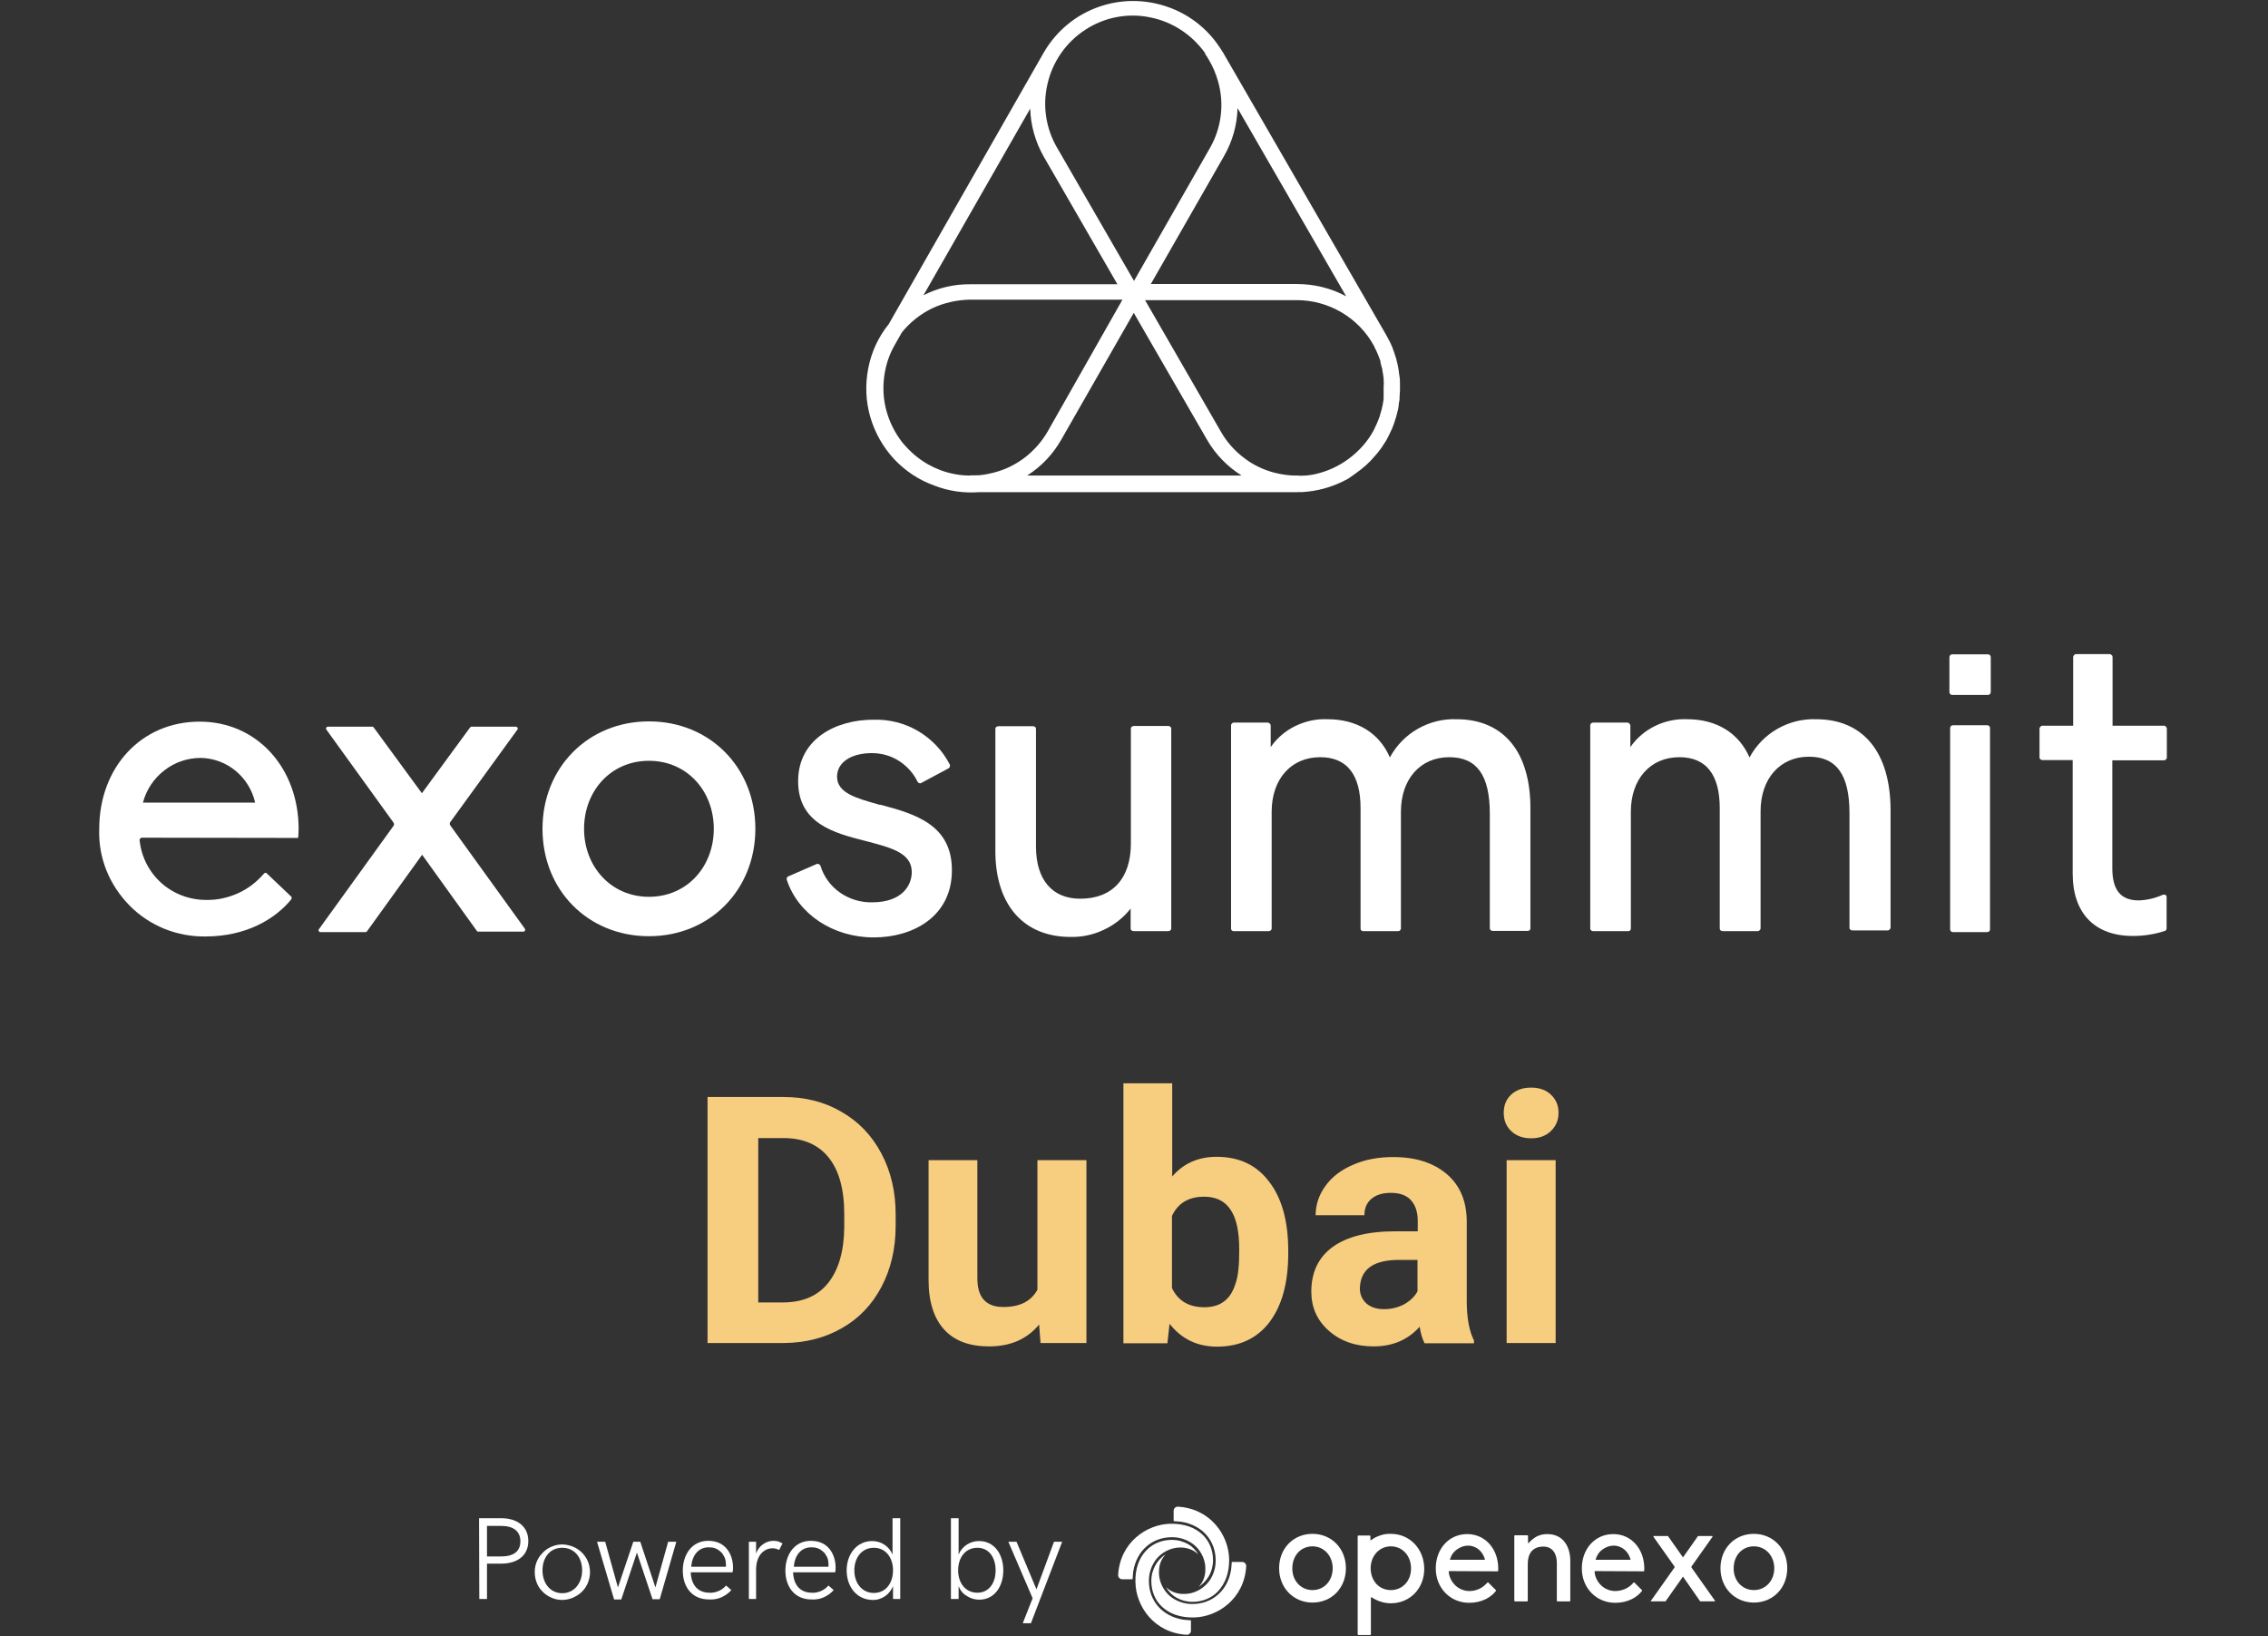 <?xml version="1.0" encoding="utf-8"?>
<!-- Generator: Adobe Illustrator 23.0.1, SVG Export Plug-In . SVG Version: 6.00 Build 0)  -->
<svg version="1.1" id="Layer_1" xmlns="http://www.w3.org/2000/svg" xmlns:xlink="http://www.w3.org/1999/xlink" x="0px" y="0px"
	 viewBox="0 0 944 681" style="enable-background:new 0 0 944 681;" xml:space="preserve">
<rect x="0" y="0" width="944" height="681" fill="#333333" stroke="none"/>
<style type="text/css">
	.st0{fill:#FFFFFF;}
	.st1{fill:#F7CD80;}
</style>
<g>
	<path class="st0" d="M546.3,638.3c7.9,0,13.9,6.1,13.9,14.3c0,8.2-5.9,14.3-13.9,14.3c-7.9,0-13.9-6.1-13.9-14.3
		C532.4,644.4,538.3,638.3,546.3,638.3z M546.3,661.7c5,0,8.4-4,8.4-9.1c0-5-3.5-9.1-8.4-9.1c-5,0-8.4,4-8.4,9.1
		C537.8,657.6,541.3,661.7,546.3,661.7z"/>
	<path class="st0" d="M603.3,653.8c0,0-0.1,0-0.1,0c0,0-0.1,0-0.1,0.1c0,0,0,0.1-0.1,0.1c0,0,0,0.1,0,0.1c0.2,2.2,1.2,4.2,2.8,5.7
		c1.6,1.5,3.7,2.3,5.8,2.3c1.4,0,2.8-0.3,4.1-0.9c1.3-0.6,2.4-1.5,3.4-2.6c0,0,0.1,0,0.1-0.1c0,0,0.1,0,0.1,0c0,0,0.1,0,0.1,0
		c0,0,0.1,0,0.1,0.1l3.1,3.1c0.1,0,0.1,0.1,0.1,0.2c0,0.1,0,0.1-0.1,0.2c-2,2.6-5.8,4.9-11.1,4.9c-7.8,0-13.9-6.1-13.9-14.3
		c0-8.2,5.5-14.3,13.1-14.3c7.5,0,12.9,6.2,12.9,14.3c0,0.4,0,0.8-0.1,1.2L603.3,653.8z M603.5,649.1h14.6c-0.4-1.7-1.3-3.1-2.5-4.2
		c-1.3-1.1-2.9-1.7-4.5-1.7c-1.7,0-3.4,0.6-4.8,1.7C604.9,645.9,603.9,647.4,603.5,649.1L603.5,649.1z"/>
	<path class="st0" d="M578.9,638.3h-0.6c-1.5,0-2.9,0.3-4.2,0.8c-1.2,0.4-2.3,1-3.4,1.8c0,0-0.1,0-0.1,0.1c0,0-0.1,0-0.1,0
		c0,0-0.1-0.1-0.1-0.1c0,0,0-0.1,0-0.1v-1.5c0-0.1,0-0.1-0.1-0.2c-0.1-0.1-0.1-0.1-0.2-0.1h-4.7c-0.1,0-0.1,0-0.2,0.1
		c-0.1,0.1-0.1,0.1-0.1,0.2v40.8c0,0,0,0.1,0,0.1c0,0,0,0.1,0.1,0.1c0,0,0.1,0,0.1,0.1c0,0,0.1,0,0.1,0h4.9c0,0,0.1,0,0.1,0
		c0,0,0.1,0,0.1-0.1c0,0,0-0.1,0.1-0.1c0,0,0-0.1,0-0.1v-15.2c0-0.1,0-0.1,0-0.1c0,0,0.1-0.1,0.1-0.1c0,0,0.1,0,0.1,0
		c0,0,0.1,0,0.1,0c2.4,1.6,5.2,2.5,8,2.5c7.9,0,13.9-6.1,13.9-14.3S586.9,638.3,578.9,638.3z M578.9,661.7c-5,0-8.4-4-8.4-9.1
		c0-5,3.5-9.1,8.4-9.1s8.4,4,8.4,9.1C587.4,657.7,583.9,661.7,578.9,661.7z"/>
	<path class="st0" d="M700.5,656.1l-7.2,10.2c0,0-0.1,0.1-0.1,0.1s-0.1,0-0.1,0h-5.8c0,0-0.1,0-0.1,0c0,0-0.1-0.1-0.1-0.1
		c0,0,0-0.1,0-0.1c0-0.1,0-0.1,0.1-0.1l9.7-13.7c0.1-0.1,0.1-0.2,0.1-0.3c0-0.1,0-0.2-0.1-0.3l-8.7-12.3c0,0,0-0.1,0-0.1
		c0-0.1,0-0.1,0-0.1c0,0,0.1-0.1,0.1-0.1c0,0,0.1,0,0.1,0h5.7c0,0,0.1,0,0.1,0c0,0,0.1,0,0.1,0.1l6.2,8.8l6.2-8.8
		c0,0,0.1-0.1,0.1-0.1c0,0,0.1,0,0.1,0h5.7c0,0,0.1,0,0.1,0c0,0,0.1,0.1,0.1,0.1c0,0,0,0.1,0,0.1c0,0.1,0,0.1,0,0.1l-8.7,12.3
		c-0.1,0.1-0.1,0.2-0.1,0.3c0,0.1,0,0.2,0.1,0.3l9.7,13.7c0,0,0,0.1,0,0.1c0,0.1,0,0.1,0,0.1c0,0-0.1,0.1-0.1,0.1s-0.1,0-0.1,0h-5.8
		c0,0-0.1,0-0.1,0c0,0-0.1,0-0.1-0.1L700.5,656.1z"/>
	<path class="st0" d="M730,638.3c7.9,0,13.9,6.1,13.9,14.3c0,8.2-5.9,14.3-13.9,14.3c-7.9,0-13.9-6.1-13.9-14.3
		C716.1,644.4,722,638.3,730,638.3z M730,661.7c5,0,8.5-4,8.5-9.1c0-5-3.5-9.1-8.5-9.1c-5,0-8.4,4-8.4,9.1
		C721.5,657.6,725,661.7,730,661.7z"/>
	<path class="st0" d="M664,653.8c0,0-0.1,0-0.1,0c0,0-0.1,0-0.1,0.1c0,0,0,0.1-0.1,0.1c0,0,0,0.1,0,0.1c0.2,2.2,1.2,4.2,2.8,5.7
		c1.6,1.5,3.7,2.3,5.8,2.3c1.4,0,2.8-0.3,4.2-0.9c1.3-0.6,2.5-1.5,3.4-2.6c0,0,0.1,0,0.1-0.1c0,0,0.1,0,0.1,0c0,0,0.1,0,0.1,0
		c0,0,0.1,0,0.1,0.1l3.1,3.1c0,0.1,0.1,0.1,0.1,0.2s0,0.1-0.1,0.2c-2,2.6-5.8,4.9-11.1,4.9c-7.8,0-13.9-6.1-13.9-14.3
		c0-8.2,5.5-14.3,13.1-14.3c7.5,0,12.9,6.2,12.9,14.3c0,0.4,0,0.8-0.1,1.2L664,653.8z M664.1,649.1h14.6c-0.4-1.7-1.3-3.1-2.5-4.2
		c-1.3-1.1-2.9-1.7-4.5-1.7c-1.7,0-3.4,0.6-4.8,1.7C665.5,645.9,664.6,647.4,664.1,649.1L664.1,649.1z"/>
	<path class="st0" d="M630.7,638.9h5c0.1,0,0.1,0,0.2,0.1c0.1,0.1,0.1,0.1,0.1,0.2v2.6c0,0.1,0,0.1,0,0.2c0,0,0.1,0.1,0.1,0.1
		s0.1,0,0.2,0c0.1,0,0.1,0,0.1-0.1c0.9-1.1,2.1-2,3.4-2.7c1.3-0.6,2.7-0.9,4.2-0.9c6.8,0,9.6,5.4,9.6,11.2v16.5c0,0.1,0,0.1-0.1,0.2
		c-0.1,0.1-0.1,0.1-0.2,0.1h-5c-0.1,0-0.1,0-0.2-0.1c-0.1-0.1-0.1-0.1-0.1-0.2v-15.7c0-4.1-2-6.8-5.6-6.8c-4,0-6.5,2.3-6.5,7.3v15.2
		c0,0.1,0,0.1-0.1,0.2c0,0.1-0.1,0.1-0.2,0.1h-5c-0.1,0-0.1,0-0.2-0.1c-0.1-0.1-0.1-0.1-0.1-0.2v-26.9c0-0.1,0-0.1,0.1-0.2
		C630.5,638.9,630.6,638.9,630.7,638.9L630.7,638.9z"/>
	<path class="st0" d="M503.1,656c1.2-2.1,1.8-4.4,1.8-6.7c0-4.1-1.5-7.9-4.3-10.6c-3.2-3.1-7.8-4.7-13.4-4.6
		c-10,0.2-21,7.8-21.8,21.3c0,0.5,0.1,0.9,0.5,1.3c0.3,0.3,0.7,0.5,1.2,0.5h4.3c0.1-1.8,0.3-3.1,0.3-3.3c1.4-8.6,7.8-14.2,16.1-14.2
		c2.5,0,5,0.6,7.3,1.9c4.1,2.2,6.8,7,6.6,11.6v0.4c-0.1,2.7-1.1,5-2.8,6.8C500.6,659.2,502.1,657.7,503.1,656z"/>
	<path class="st0" d="M498.8,646.9c-1.1-1.8-2.6-3.4-4.3-4.3c-2.1-1.2-4.4-1.8-6.7-1.8c-4.1,0-7.9,1.5-10.6,4.3
		c-3.1,3.2-4.8,7.8-4.6,13.4c0.2,10,7.8,21,21.3,21.8c0.5,0,0.9-0.1,1.3-0.5c0.3-0.3,0.5-0.7,0.5-1.2v-4.3c-1.8-0.1-3.1-0.3-3.3-0.3
		c-8.6-1.4-14.2-7.8-14.2-16.1c0-2.5,0.6-5,1.9-7.3c2.2-4.1,7-6.8,11.6-6.6h0.4C494.7,644.2,497,645.1,498.8,646.9z"/>
	<path class="st0" d="M481,651.2c-1.2,2.1-1.8,4.4-1.8,6.7c0,4.1,1.5,7.9,4.3,10.6c3.2,3.1,7.8,4.7,13.4,4.6
		c10-0.2,21-7.8,21.8-21.3c0-0.5-0.1-0.9-0.5-1.3c-0.3-0.3-0.7-0.5-1.2-0.5h-4.3c-0.1,1.8-0.3,3.1-0.3,3.3
		c-1.4,8.6-7.8,14.2-16.1,14.2c-2.5,0-5-0.6-7.3-1.9c-4.1-2.2-6.8-7-6.6-11.6c0-2.9,1-5.3,2.8-7.2C483.5,647.9,482,649.4,481,651.2z
		"/>
	<path class="st0" d="M511.6,648.8c-0.2-10-7.8-21-21.3-21.8c-0.5,0-0.9,0.1-1.3,0.5c-0.3,0.3-0.5,0.7-0.5,1.2v4.3
		c1.8,0.1,3.1,0.3,3.3,0.3c8.6,1.4,14.2,7.8,14.2,16.1c0,2.5-0.6,5-1.9,7.3c-2.3,4.1-7,6.8-11.6,6.6h-0.4c-2.7-0.1-5-1.1-6.8-2.8
		c1.1,1.8,2.6,3.4,4.3,4.3c2.1,1.2,4.4,1.8,6.7,1.8c4.1,0,7.9-1.5,10.6-4.3C510.1,658.9,511.7,654.3,511.6,648.8z"/>
	<path class="st0" d="M199.4,631.8h9.2c6.8,0,11.3,3.5,11.3,9.5s-4.5,9.4-11.3,9.4h-5.9v14.7h-3.2L199.4,631.8z M208.6,647.7
		c5.3,0,8-2.2,8-6.3s-2.8-6.4-8-6.4h-5.9v12.7H208.6z"/>
	<path class="st0" d="M222.6,653.5c0.1-2.2,0.9-4.4,2.3-6.2c1.4-1.8,3.2-3.2,5.3-3.9c2.1-0.8,4.4-0.9,6.6-0.3
		c2.2,0.5,4.2,1.7,5.7,3.3c1.5,1.6,2.6,3.7,2.9,5.9c0.4,2.2,0.1,4.5-0.8,6.6c-0.9,2.1-2.4,3.8-4.3,5c-1.9,1.2-4.1,1.9-6.3,1.9
		c-1.6,0-3.1-0.3-4.6-1c-1.4-0.6-2.7-1.5-3.8-2.7c-1.1-1.1-1.9-2.5-2.4-4C222.7,656.6,222.5,655,222.6,653.5L222.6,653.5z
		 M242.3,653.5c0-5.3-3.1-9.4-8.3-9.4c-5.2,0-8.2,4.2-8.2,9.4s3.1,9.5,8.2,9.5S242.3,658.7,242.3,653.5z"/>
	<path class="st0" d="M248.5,641.6h3.4l5.3,19l6.4-19h2.9l6.3,19l5.3-19h3.4l-6.9,23.9h-3l-6.5-19.4l-6.5,19.5h-3L248.5,641.6z"/>
	<path class="st0" d="M284.2,653.6c0-6.7,3.8-12.4,10.6-12.4c7.7,0,10.3,6.3,10.3,11c0,0.7,0,1.4-0.2,2.1h-17.4
		c0.2,5.3,3,8.5,7.8,8.5c1.3,0.1,2.6-0.2,3.8-0.7c1.2-0.5,2.3-1.3,3.1-2.3l2.2,1.9c-1.1,1.3-2.6,2.3-4.1,3c-1.6,0.7-3.3,1-5,0.9
		C288.1,665.7,284.2,660.5,284.2,653.6z M302.1,652c0.1-0.5,0.1-1,0-1.5c0-0.9-0.2-1.8-0.6-2.6c-0.4-0.8-0.9-1.6-1.6-2.2
		c-0.7-0.6-1.4-1.1-2.3-1.4c-0.8-0.3-1.7-0.4-2.6-0.4c-4.3,0-6.9,3.3-7.3,8.1H302.1z"/>
	<path class="st0" d="M311.7,641.6h3v4.9c0.5-1.5,1.5-2.9,2.8-3.8c1.3-1,2.9-1.5,4.5-1.5c1.3,0,2.6,0.4,3.7,1.1l-1.4,2.7
		c-0.8-0.4-1.7-0.7-2.7-0.7c-3.2,0-6.9,2.5-6.9,9v12.1h-3L311.7,641.6z"/>
	<path class="st0" d="M326.9,653.6c0-6.7,3.8-12.4,10.6-12.4c7.7,0,10.3,6.3,10.3,11c0,0.7,0,1.4-0.2,2.1h-17.5
		c0.2,5.3,3,8.5,7.8,8.5c1.3,0.1,2.6-0.2,3.8-0.7c1.2-0.5,2.3-1.3,3.1-2.3l2.2,1.9c-1.1,1.3-2.6,2.3-4.1,3s-3.3,1-5,0.9
		C330.9,665.7,326.9,660.5,326.9,653.6z M344.8,652c0.1-0.5,0.1-1,0-1.5c0-0.9-0.2-1.8-0.6-2.6c-0.4-0.8-0.9-1.6-1.6-2.2
		c-0.7-0.6-1.4-1.1-2.3-1.4c-0.8-0.3-1.7-0.4-2.6-0.4c-4.3,0-6.9,3.3-7.3,8.1H344.8z"/>
	<path class="st0" d="M352.4,653.5c0-6.7,4.2-12.2,10.6-12.2c1.8,0,3.6,0.5,5.1,1.5c1.5,1,2.7,2.4,3.4,4.1v-15.1h3.2v33.6h-3v-5.3
		c-0.7,1.7-1.9,3.2-3.4,4.2c-1.5,1-3.3,1.6-5.2,1.5C356.5,665.7,352.4,660.2,352.4,653.5z M371.7,653.5c0-5.3-3-9.4-8-9.4
		s-8.1,4.1-8.1,9.4s3.2,9.4,8.1,9.4C368.7,662.9,371.7,658.8,371.7,653.5L371.7,653.5z"/>
	<path class="st0" d="M399,660.1v5.3h-3.2v-33.6h3.2v15.1c0.7-1.7,1.9-3.1,3.4-4.1s3.3-1.5,5.1-1.5c6.4,0,10.1,5.5,10.1,12.2
		c0,6.7-3.7,12.2-10,12.2c-1.8,0-3.6-0.5-5.1-1.5C400.8,663.3,399.7,661.8,399,660.1L399,660.1z M414.4,653.5c0-5.3-2.7-9.4-7.6-9.4
		c-5,0-8,4.1-8,9.4c0,5.3,3.1,9.3,8,9.3C411.6,662.8,414.4,658.8,414.4,653.5L414.4,653.5z"/>
	<path class="st0" d="M429.8,665.1l-10.1-23.5h3.4l8.3,19.8l7.3-19.8h3.4l-13,33.9h-3.4L429.8,665.1z"/>
</g>
<g>
	<path class="st1" d="M294.5,558.9V456.5h31.5c9,0,17.1,2,24.1,6.1c7.1,4,12.7,9.8,16.7,17.3c4,7.5,6,16,6,25.5v4.7
		c0,9.5-2,18-5.9,25.4c-3.9,7.4-9.4,13.2-16.5,17.2c-7.1,4.1-15.2,6.1-24.1,6.2H294.5z M315.6,473.6V542h10.2
		c8.3,0,14.6-2.7,18.9-8.1s6.6-13.1,6.7-23.2v-5.4c0-10.4-2.2-18.3-6.5-23.6c-4.3-5.4-10.6-8.1-18.9-8.1H315.6z"/>
	<path class="st1" d="M432.5,551.2c-5,6.1-12,9.1-20.8,9.1c-8.2,0-14.4-2.3-18.7-7c-4.3-4.7-6.5-11.6-6.5-20.6v-49.9h20.3V532
		c0,7.9,3.6,11.9,10.8,11.9c6.9,0,11.6-2.4,14.2-7.2v-53.9h20.4v76.1h-19.1L432.5,551.2z"/>
	<path class="st1" d="M536.2,521.6c0,12.2-2.6,21.7-7.8,28.6c-5.2,6.8-12.5,10.2-21.8,10.2c-8.3,0-14.8-3.2-19.8-9.5l-0.9,8.1h-18.3
		V450.8h20.3v38.8c4.7-5.5,10.9-8.2,18.5-8.2c9.3,0,16.6,3.4,21.8,10.3c5.3,6.8,8,16.4,8,28.8V521.6z M515.8,520.1
		c0-7.7-1.2-13.3-3.7-16.8c-2.4-3.6-6.1-5.3-10.9-5.3c-6.5,0-10.9,2.7-13.4,8v30c2.5,5.3,7,8,13.5,8c6.6,0,10.9-3.2,12.9-9.7
		C515.4,531.1,515.8,526.4,515.8,520.1z"/>
	<path class="st1" d="M592.9,558.9c-0.9-1.8-1.6-4.1-2-6.8c-4.9,5.5-11.3,8.2-19.2,8.2c-7.5,0-13.7-2.2-18.6-6.5
		c-4.9-4.3-7.3-9.8-7.3-16.3c0-8.1,3-14.3,8.9-18.6c6-4.3,14.7-6.5,26-6.5h9.4V508c0-3.5-0.9-6.3-2.7-8.4c-1.8-2.1-4.6-3.2-8.5-3.2
		c-3.4,0-6.1,0.8-8.1,2.5c-1.9,1.6-2.9,3.9-2.9,6.8h-20.3c0-4.4,1.4-8.5,4.1-12.2c2.7-3.8,6.6-6.7,11.5-8.8c5-2.2,10.6-3.2,16.7-3.2
		c9.4,0,16.8,2.4,22.3,7.1c5.5,4.7,8.3,11.3,8.3,19.8v33c0,7.2,1.1,12.7,3,16.4v1.2H592.9z M576.1,544.8c3,0,5.8-0.7,8.3-2
		c2.5-1.4,4.4-3.2,5.6-5.4v-13.1h-7.6c-10.2,0-15.6,3.5-16.3,10.6l-0.1,1.2c0,2.5,0.9,4.6,2.7,6.3C570.5,544,573,544.8,576.1,544.8z
		"/>
	<path class="st1" d="M647.5,558.9h-20.4v-76.1h20.4V558.9z M625.9,463.1c0-3.1,1-5.6,3-7.5c2.1-2,4.9-3,8.4-3c3.5,0,6.2,1,8.3,3
		c2.1,2,3.1,4.5,3.1,7.5c0,3.1-1.1,5.6-3.2,7.6c-2.1,2-4.8,3-8.2,3c-3.4,0-6.2-1-8.3-3C626.9,468.7,625.9,466.2,625.9,463.1z"/>
</g>
<g>
	<path class="st0" d="M175.7,355.7l-22.9,31.8c-0.1,0.1-0.2,0.2-0.3,0.3c-0.1,0.1-0.3,0.1-0.4,0.1h-18.6c-0.2,0-0.3,0-0.5-0.1
		c-0.1-0.1-0.2-0.2-0.3-0.3c-0.1-0.1-0.1-0.3-0.1-0.5c0-0.2,0.1-0.3,0.2-0.4l30.9-42.8c0.2-0.2,0.3-0.5,0.3-0.8
		c0-0.3-0.1-0.6-0.3-0.8l-27.8-38.5c-0.1-0.1-0.1-0.3-0.2-0.4c0-0.2,0-0.3,0.1-0.5c0.1-0.1,0.2-0.3,0.3-0.3c0.1-0.1,0.3-0.1,0.5-0.1
		h18.3c0.1,0,0.3,0,0.4,0.1c0.1,0.1,0.2,0.2,0.3,0.3l20,27.3l20-27.3c0.1-0.1,0.2-0.2,0.3-0.3c0.1-0.1,0.3-0.1,0.4-0.1h18.3
		c0.2,0,0.3,0,0.5,0.1c0.1,0.1,0.2,0.2,0.3,0.3c0.1,0.1,0.1,0.3,0.1,0.5c0,0.2-0.1,0.3-0.2,0.4L187.5,342c-0.2,0.2-0.3,0.5-0.3,0.8
		c0,0.3,0.1,0.6,0.3,0.8l30.9,42.8c0.1,0.1,0.1,0.3,0.2,0.4c0,0.2,0,0.3-0.1,0.5c-0.1,0.1-0.2,0.3-0.3,0.3c-0.1,0.1-0.3,0.1-0.5,0.1
		h-18.6c-0.1,0-0.3,0-0.4-0.1c-0.1-0.1-0.2-0.1-0.3-0.3L175.7,355.7z"/>
	<path class="st0" d="M270.1,300.2c25.3,0,44.3,19.1,44.3,44.7c0,25.5-19,44.7-44.3,44.7s-44.3-19.1-44.3-44.7
		C225.8,319.4,244.8,300.2,270.1,300.2z M270.1,373.2c15.9,0,27-12.6,27-28.3c0-15.7-11.1-28.3-27-28.3s-27,12.6-27,28.3
		C243.1,360.6,254.3,373.2,270.1,373.2z"/>
	<path class="st0" d="M59.1,348.6c-0.1,0-0.2,0-0.4,0.1c-0.1,0-0.2,0.1-0.3,0.2c-0.1,0.1-0.1,0.2-0.2,0.3c0,0.1-0.1,0.2-0.1,0.4
		c0.7,6.9,3.9,13.2,9,17.8c5.1,4.6,11.8,7.1,18.7,7.1c4.6,0.1,9.1-0.9,13.3-2.8c4.2-1.9,7.8-4.7,10.8-8.2c0.1-0.1,0.2-0.1,0.3-0.2
		c0.1,0,0.2-0.1,0.3-0.1s0.2,0,0.3,0.1c0.1,0,0.2,0.1,0.3,0.2l10.1,9.6c0.2,0.2,0.2,0.4,0.2,0.6c0,0.2-0.1,0.4-0.2,0.6
		c-6.5,8-18.6,15.4-35.6,15.4c-5.9,0.1-11.7-1-17.2-3.2c-5.4-2.2-10.4-5.5-14.5-9.7c-4.1-4.2-7.4-9.1-9.6-14.6
		c-2.2-5.5-3.2-11.3-3-17.2c0-25.7,17.5-44.7,41.8-44.7c23.9,0,41.2,19.3,41.2,44.7c0,1.2-0.1,2.4-0.2,3.7L59.1,348.6z M59.5,334
		h46.7c-1.2-5.2-4-9.8-8.1-13.2c-4.1-3.4-9.2-5.3-14.5-5.4c-5.5,0-10.9,1.8-15.2,5.2C64.1,323.9,60.9,328.6,59.5,334L59.5,334z"/>
	<path class="st0" d="M366.5,334.9h-0.4c-9.5-2.7-17.7-4.8-17.7-11.7c0-5.9,5.8-9.8,14.5-9.8c4,0,7.9,1.1,11.2,3.2s6.1,5.1,7.8,8.7
		c0.2,0.3,0.4,0.5,0.7,0.6c0.3,0.1,0.6,0.1,0.9-0.1l11.2-6c0.1-0.1,0.3-0.2,0.4-0.3c0.1-0.1,0.2-0.3,0.2-0.4
		c0.1-0.1,0.1-0.3,0.1-0.5c0-0.2,0-0.3-0.1-0.5c-3-5.8-7.6-10.6-13.2-13.9c-5.6-3.3-12.1-4.9-18.6-4.7c-15.6,0-31.3,8-31.3,25.6
		s15,21.6,28.2,24.9c10.2,2.7,19.1,4.8,19.1,12.9c0,5.8-4.3,12.6-16.5,12.6c-4.7,0.1-9.4-1.3-13.3-4c-3.9-2.7-6.8-6.6-8.2-11.2
		c-0.1-0.2-0.1-0.3-0.3-0.4c-0.1-0.1-0.3-0.2-0.4-0.3c-0.2-0.1-0.3-0.1-0.5-0.1c-0.2,0-0.3,0-0.5,0.1l-11.7,5.1
		c-0.3,0.1-0.5,0.3-0.6,0.6c-0.1,0.3-0.1,0.6,0,0.9c4.7,14.2,19.2,23.9,36.2,23.9c16.2,0,32.5-8.6,32.5-27.9
		C396.3,343,380.4,338.6,366.5,334.9z"/>
	<path class="st0" d="M486.3,302.1H472c-0.3,0-0.6,0.1-0.9,0.3s-0.4,0.5-0.4,0.8V351c0,14.6-7.7,23-21.1,23
		c-11.7,0-18.4-8-18.4-21.7v-49c0-0.3-0.1-0.6-0.4-0.8s-0.5-0.3-0.9-0.3h-14.3c-0.3,0-0.6,0.1-0.9,0.3s-0.4,0.5-0.4,0.8V355
		c0.3,21.9,12,34.9,31.3,34.9c4.8,0.1,9.5-0.9,13.9-3c4.3-2,8.1-5,11.1-8.8v8.3c0,0.3,0.1,0.6,0.4,0.8s0.5,0.3,0.9,0.3h14.3
		c0.3,0,0.6-0.1,0.9-0.3s0.4-0.5,0.4-0.8v-83.2c0-0.3-0.1-0.6-0.4-0.8S486.6,302.1,486.3,302.1L486.3,302.1z"/>
	<path class="st0" d="M606.2,299.3c-5.6-0.2-11.2,1.2-16.1,4c-4.9,2.8-8.9,6.9-11.6,11.9c-4.4-10.2-13.7-15.9-26-15.9
		c-4.6-0.2-9.1,0.8-13.3,2.8c-4.1,2-7.7,5-10.3,8.8V302c0-0.2,0-0.3-0.1-0.5c-0.1-0.1-0.2-0.3-0.3-0.4c-0.1-0.1-0.2-0.2-0.4-0.3
		c-0.2-0.1-0.3-0.1-0.5-0.1h-14c-0.3,0-0.6,0.1-0.8,0.3c-0.2,0.2-0.4,0.5-0.4,0.9v84.5c0,0.3,0.1,0.6,0.3,0.8s0.5,0.3,0.8,0.3H528
		c0.3,0,0.6-0.1,0.9-0.3c0.2-0.2,0.4-0.5,0.4-0.8v-48.6c0-13.6,8.1-22.7,20.2-22.7c11.1,0,16.8,7.2,16.8,21.2v50.1
		c0,0.3,0.1,0.6,0.3,0.8s0.5,0.3,0.8,0.3h14.5c0.3,0,0.6-0.1,0.8-0.3s0.4-0.5,0.4-0.8v-48.6c0-13.6,8.1-22.7,20.1-22.7
		c11.5,0,16.9,7.5,16.9,23.5v47.7c0,0.3,0.1,0.6,0.4,0.8c0.2,0.2,0.5,0.3,0.9,0.3h14.5c0.3,0,0.6-0.1,0.8-0.3s0.3-0.5,0.3-0.8V337
		C637.2,313.1,626,299.3,606.2,299.3z"/>
	<path class="st0" d="M755.9,299.3c-5.6-0.2-11.2,1.2-16.1,4c-4.9,2.8-8.9,6.9-11.6,11.9c-4.5-10.2-13.7-15.9-26-15.9
		c-4.6-0.2-9.2,0.8-13.3,2.8c-4.1,2-7.7,5-10.3,8.8V302c0-0.3-0.1-0.6-0.4-0.9c-0.2-0.2-0.5-0.4-0.9-0.4h-14.2
		c-0.3,0-0.6,0.1-0.8,0.3c-0.1,0.1-0.2,0.2-0.3,0.4c-0.1,0.1-0.1,0.3-0.1,0.5v84.5c0,0.3,0.1,0.6,0.4,0.8c0.2,0.2,0.5,0.3,0.9,0.3
		h14.5c0.3,0,0.6-0.1,0.8-0.3c0.2-0.2,0.3-0.5,0.3-0.8v-48.6c0-13.6,8.1-22.7,20.2-22.7c11.1,0,16.8,7.2,16.8,21.2v50.1
		c0,0.3,0.1,0.6,0.4,0.8c0.2,0.2,0.5,0.3,0.9,0.3h14.4c0.2,0,0.3,0,0.5-0.1c0.1-0.1,0.3-0.1,0.4-0.3c0.1-0.1,0.2-0.2,0.3-0.4
		c0.1-0.1,0.1-0.3,0.1-0.5v-48.6c0-13.6,8.1-22.7,20.1-22.7c11.5,0,16.9,7.5,16.9,23.5v47.7c0,0.3,0.1,0.6,0.4,0.8
		c0.2,0.2,0.5,0.3,0.9,0.3h14.5c0.2,0,0.3,0,0.5-0.1c0.1-0.1,0.3-0.1,0.4-0.3c0.1-0.1,0.2-0.2,0.3-0.4c0.1-0.1,0.1-0.3,0.1-0.5V337
		C786.8,313,775.5,299.3,755.9,299.3z"/>
	<path class="st0" d="M900.8,302h-21.5v-28.6c0-0.3-0.1-0.6-0.4-0.8c-0.2-0.2-0.5-0.4-0.8-0.4h-14c-0.3,0-0.6,0.1-0.8,0.4
		c-0.2,0.2-0.4,0.5-0.4,0.8V302h-12.8c-0.3,0-0.6,0.1-0.8,0.4c-0.2,0.2-0.4,0.5-0.4,0.8v12c0,0.3,0.1,0.6,0.4,0.8
		c0.2,0.2,0.5,0.3,0.8,0.3h12.6v47.2c0,16.5,9.1,26,25.1,26c4.5,0,9-0.7,13.3-2.1c0.2-0.1,0.4-0.2,0.5-0.4c0.1-0.2,0.2-0.4,0.2-0.7
		v-12.9c0-0.2,0-0.4-0.1-0.6c-0.1-0.2-0.2-0.3-0.4-0.4c-0.2-0.1-0.4-0.1-0.6-0.1c-0.2,0-0.4,0-0.6,0.1c-3.1,1.4-6.5,2.2-9.9,2.3
		c-7.5,0-11-4.3-11-13.4v-44.9h21.5c0.3,0,0.6-0.1,0.8-0.3c0.2-0.2,0.4-0.5,0.4-0.8v-12c0-0.3-0.1-0.6-0.3-0.8S901.2,302,900.8,302
		L900.8,302z"/>
	<path class="st0" d="M827.4,272.3h-14.8c-0.7,0-1.2,0.5-1.2,1.2V288c0,0.7,0.5,1.2,1.2,1.2h14.8c0.7,0,1.2-0.5,1.2-1.2v-14.6
		C828.6,272.8,828.1,272.3,827.4,272.3z"/>
	<path class="st0" d="M827.1,301.8h-14.2c-0.7,0-1.2,0.5-1.2,1.2v83.7c0,0.7,0.5,1.2,1.2,1.2h14.2c0.7,0,1.2-0.5,1.2-1.2V303
		C828.3,302.3,827.8,301.8,827.1,301.8z"/>
</g>
<path class="st0" d="M460.4,1.9c-5.5,1.5-10.6,4-15.1,7.5c-4.5,3.5-8.2,7.8-11,12.7l-64.4,112.8c-4.3,5.3-7.2,11.6-8.5,18.3
	c-1.3,6.7-1.1,13.6,0.8,20.2c1.9,6.6,5.3,12.6,9.9,17.6c4.7,5,10.4,8.8,16.9,11.1c5.9,2.3,12.3,3.2,18.7,2.7h132.3
	c1.3,0,2.6,0,3.9-0.2h0.2c6-0.6,11.9-2.5,17.2-5.5c0.6-0.4,1.1-0.8,1.7-1.2l1.4-1c3-2.1,5.7-4.5,8-7.3l0.7-0.8
	c0.7-0.9,1.4-1.7,2-2.6l0.9-1.4c0.5-0.8,1.1-1.6,1.5-2.5c0.5-0.9,1.3-2.6,1.9-3.9l0.7-1.8c0.3-1,0.7-2,1-3.1l0.5-1.9
	c0.3-1,0.5-2.1,0.6-3.2c0-0.7,0.2-1.3,0.3-1.9c0-1.2,0.1-2.5,0.2-3.9c0-0.4,0-0.8,0-1.2c0-0.4,0-1.1,0-1.6c0-1.1,0-2.1-0.2-3.2
	c-0.2-1-0.2-1.5-0.3-2.2c-0.1-0.7-0.3-1.9-0.5-2.8c-0.2-0.9-0.4-1.4-0.5-2.1c-0.2-0.7-0.7-2.1-1-3.1c-0.4-1-0.4-1.1-0.6-1.7
	c-0.6-1.5-1.3-2.9-2.1-4.3l-0.3-0.6L509.2,22.1c0-0.2-0.3-0.4-0.4-0.6c-0.5-0.9-1.1-1.8-1.7-2.6l-0.4-0.6
	c-5.1-7.1-12.3-12.5-20.6-15.4S468.9-0.4,460.4,1.9L460.4,1.9z M501.7,22.6c0.5,0.7,1,1.4,1.4,2.2c1.7,2.8,3,5.9,3.9,9.1
	c1.3,4.6,1.7,9.4,1.1,14.2c-0.6,4.8-2.1,9.3-4.5,13.5l-31.6,55.3l-31.7-54.9c-4.9-8.1-6.5-17.8-4.3-27.1c2.1-9.2,7.7-17.3,15.7-22.5
	c7.9-5.2,17.6-7.1,26.9-5.2c9.3,1.8,17.5,7.2,23,14.9L501.7,22.6z M572.2,144.7c0.4,0.7,0.8,1.5,1.1,2.3l0.3,0.7
	c0.4,0.9,0.7,1.8,1,2.7c0,0.2,0,0.3,0,0.5c0.3,1,0.5,2,0.8,3c0,0.1,0,0.2,0,0.3c0.2,1.1,0.4,2.2,0.5,3.3c0,0.1,0,0.2,0,0.3
	c0.1,1.1,0.1,2.3,0,3.4v0.5c0,1.1,0,2.1,0,3.2c0,0.3,0,0.5,0,0.8c0,0.9-0.3,1.9-0.4,2.8c-0.1,0.3-0.1,0.6-0.2,0.9
	c-0.2,0.9-0.4,1.8-0.7,2.6l-0.2,0.8c-0.3,0.9-0.6,1.8-1,2.7c-0.1,0.1-0.1,0.3-0.2,0.5c-0.5,1-0.9,2-1.4,3
	c-2.5,4.7-6.1,8.7-10.4,11.9c-4.3,3.2-9.2,5.4-14.4,6.5l0,0c-1.1,0.2-2.2,0.4-3.4,0.5H543c-0.9,0.1-1.9,0.1-2.8,0
	c-3.3,0.1-6.6-0.4-9.8-1.2c-4.6-1.2-9-3.3-12.8-6.3c-3.8-2.9-7-6.5-9.4-10.7l-31.6-54.8h63.2c6.5,0,13,1.8,18.6,5.1
	c5.6,3.3,10.3,8.1,13.4,13.8C571.9,143.9,572.1,144.3,572.2,144.7L572.2,144.7z M403.8,197.9c-4.3,0-8.5-0.8-12.5-2.3
	c-1.8-0.7-3.5-1.5-5.1-2.4c-4.2-2.4-7.8-5.6-10.8-9.3c-2.9-3.8-5.1-8.1-6.4-12.8c-1.3-4.6-1.6-9.5-1-14.2c0.6-4.8,2.1-9.4,4.5-13.5
	l2.9-5.1c3.4-4.2,7.7-7.6,12.6-10c4.9-2.3,10.3-3.5,15.7-3.6h63.5l-31.1,54.8c-2.4,4.2-5.6,7.8-9.4,10.8c-3.8,2.9-8.1,5.1-12.8,6.3
	c-2.2,0.6-4.4,1-6.6,1.2H403.8z M384.3,123l44.5-77.8c0.2,7.1,2.2,14,5.7,20.1l30.6,53h-61.2c-6.8-0.1-13.5,1.5-19.6,4.6L384.3,123z
	 M540,118.2h-61l30.5-53.3c3.5-6.1,5.4-12.9,5.6-19.9l45.2,78.3c-6.3-3.4-13.3-5.1-20.5-5.1H540z M427.5,197.9
	c5.9-3.7,10.8-8.9,14.2-14.9l30.2-52.8l30.5,52.8c3.5,6.1,8.5,11.2,14.4,14.9H427.5z"/>
</svg>
